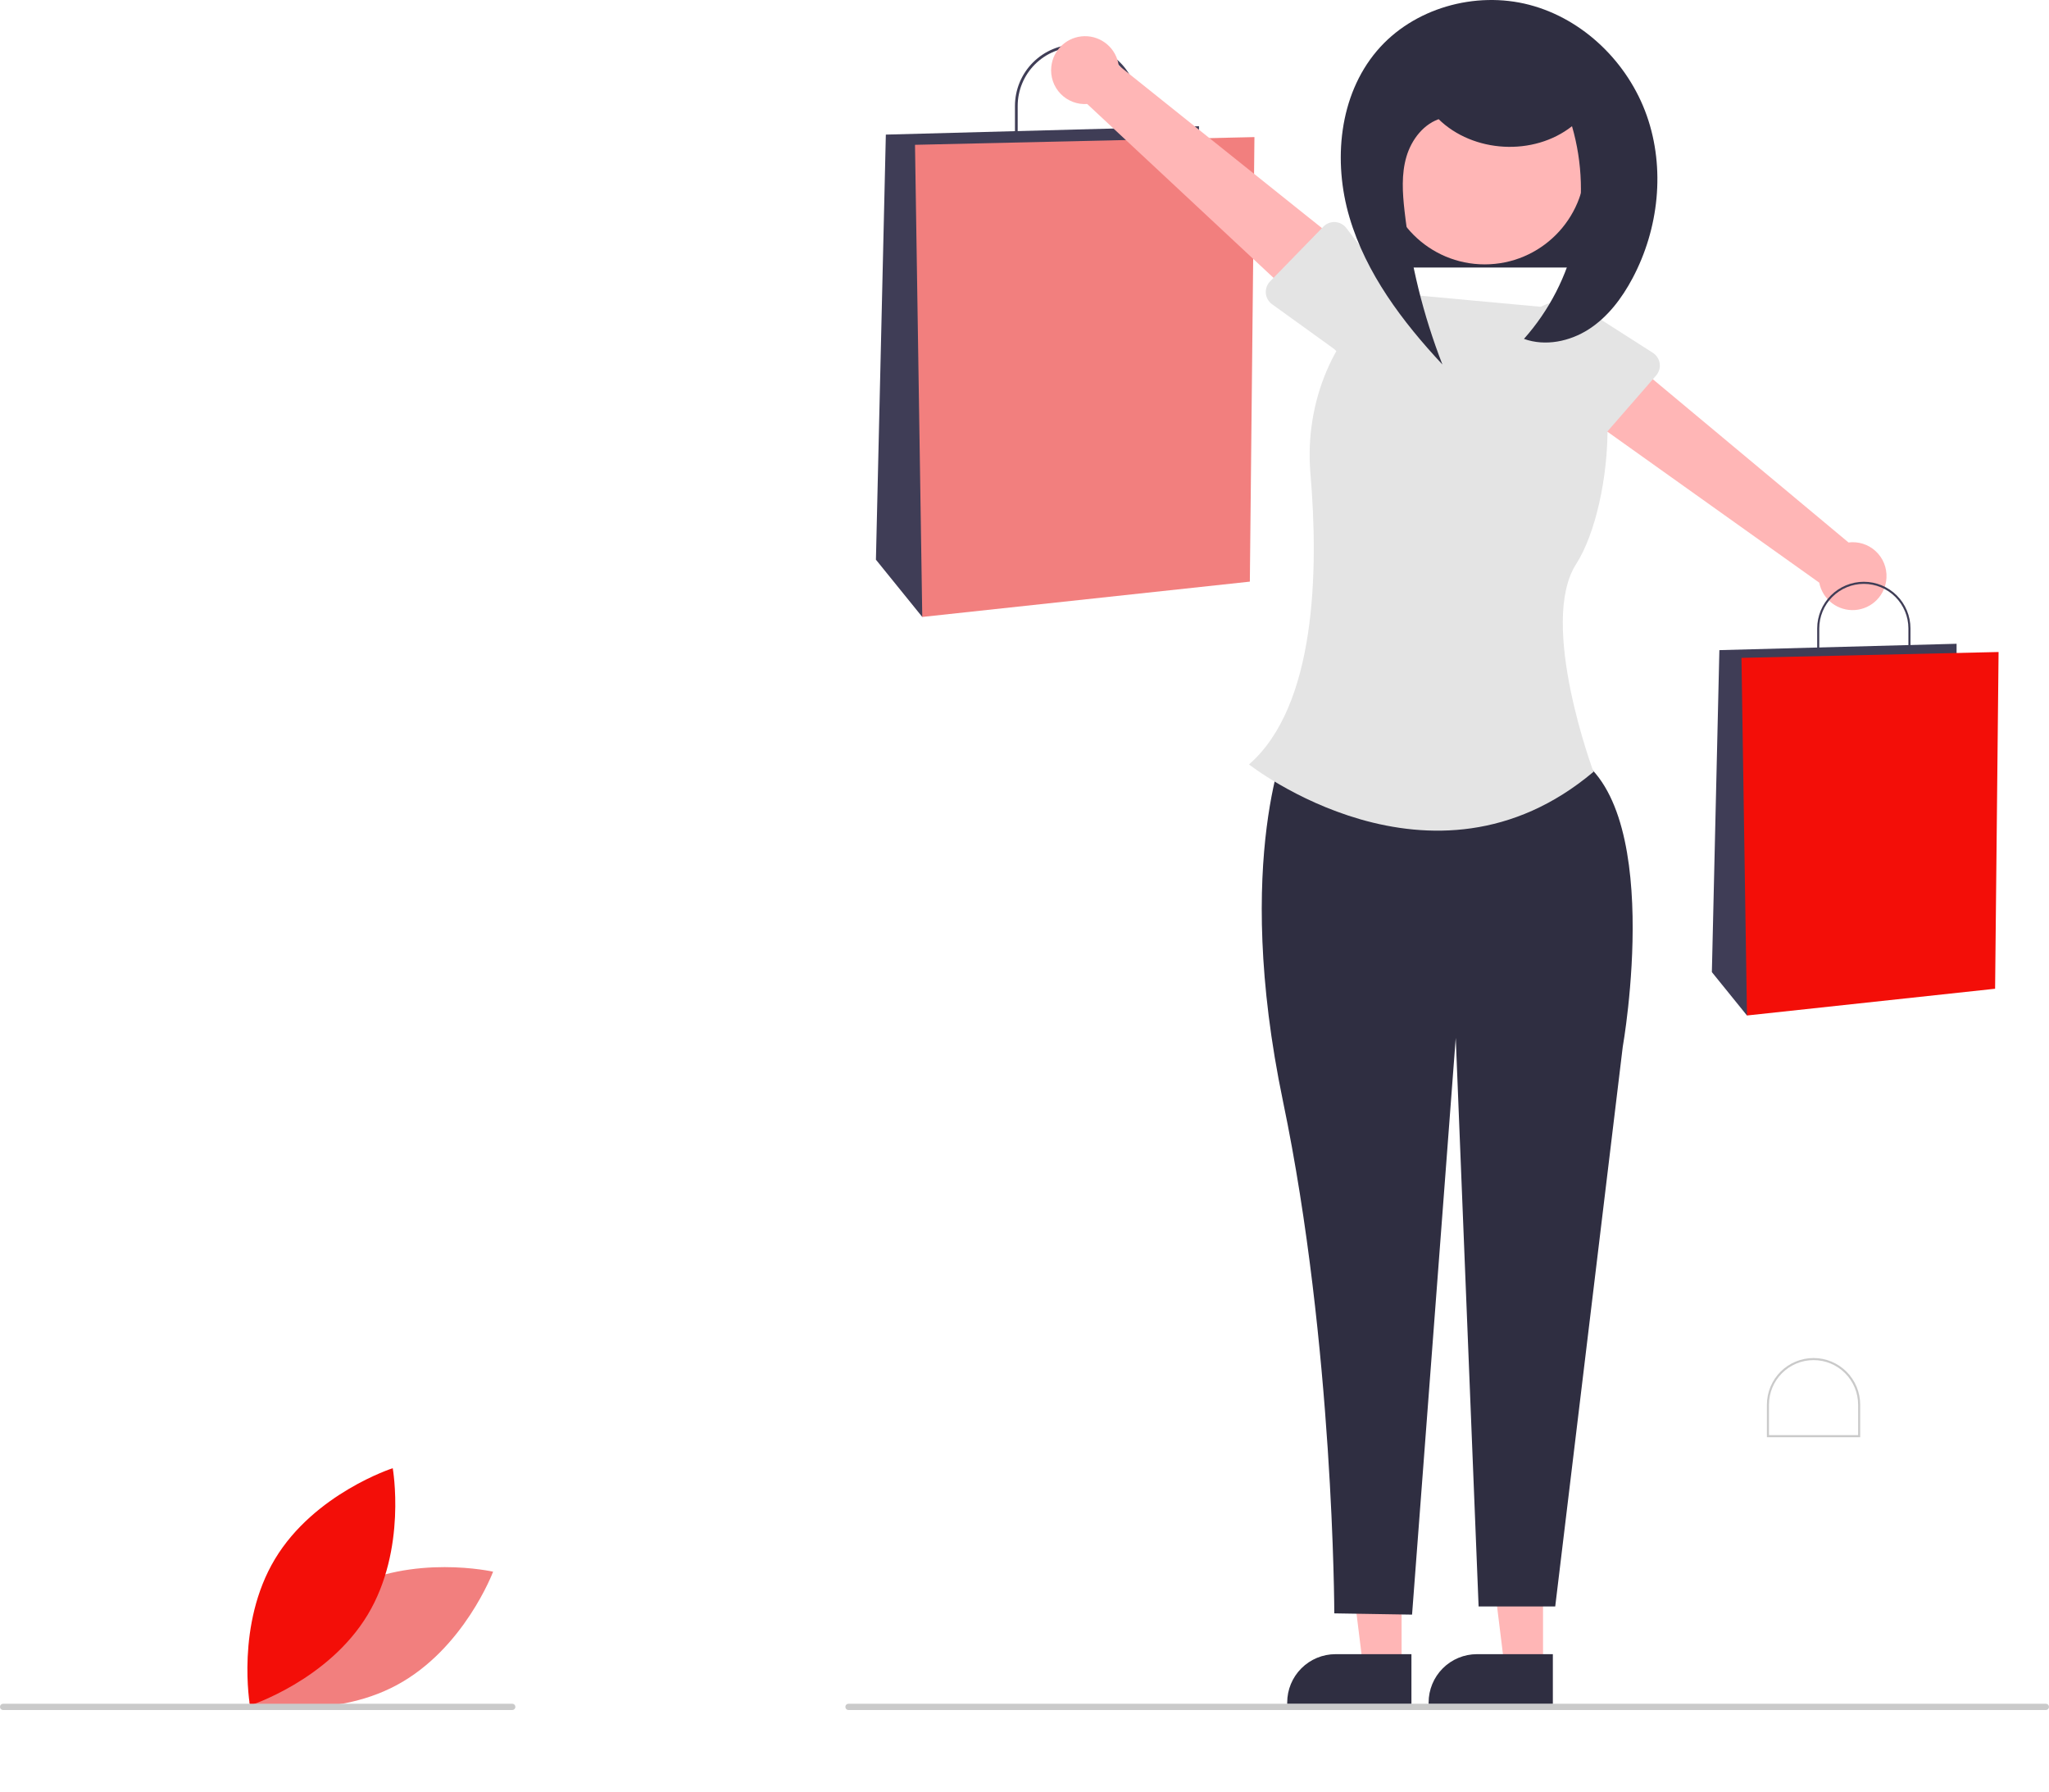 <svg width="342" height="299" viewBox="0 0 342 299" fill="none" xmlns="http://www.w3.org/2000/svg">
<g clip-path="url(#clip0_38_708)">
<path d="M57.676 265.301C46.44 271.358 41.617 284.214 41.617 284.214C41.617 284.214 55.01 287.249 66.246 281.191C77.482 275.134 82.305 262.278 82.305 262.278C82.305 262.278 68.912 259.243 57.676 265.301Z" fill="#F27F7E"/>
<path d="M61.373 269.464C54.792 280.4 41.721 284.612 41.721 284.612C41.721 284.612 39.319 271.093 45.9 260.157C52.481 249.221 65.552 245.009 65.552 245.009C65.552 245.009 67.953 258.528 61.373 269.464Z" fill="#F30E08"/>
<path d="M269.322 21.044H229.457V44.644H269.322V21.044Z" fill="#2F2E41"/>
<path d="M189.963 24.849H169.409V17.683C169.409 14.958 170.492 12.344 172.419 10.417C174.346 8.491 176.96 7.408 179.686 7.408C182.412 7.408 185.026 8.491 186.953 10.417C188.88 12.344 189.963 14.958 189.963 17.683V24.849ZM169.864 24.394H189.508V17.683C189.508 15.079 188.473 12.581 186.631 10.739C184.789 8.898 182.291 7.863 179.686 7.863C177.081 7.863 174.583 8.898 172.741 10.739C170.899 12.581 169.864 15.079 169.864 17.683V24.394Z" fill="#3F3D56"/>
<path d="M200.126 23.863V21.063L147.856 22.463L146.201 93.4L153.937 102.954L200.126 23.863Z" fill="#3F3D56"/>
<path d="M209.379 22.877L152.724 24.166L153.937 102.954L208.612 97.062L209.379 22.877Z" fill="#F27F7E"/>
<path d="M257.548 278.143H251.117L248.058 253.343H257.549L257.548 278.143Z" fill="#FFB6B6"/>
<path d="M259.188 284.375L238.452 284.374V284.112C238.452 281.972 239.303 279.92 240.816 278.406C242.33 276.893 244.383 276.043 246.523 276.043H246.523L259.188 276.043L259.188 284.375Z" fill="#2F2E41"/>
<path d="M233.943 278.143H227.512L224.453 253.343H233.944L233.943 278.143Z" fill="#FFB6B6"/>
<path d="M235.583 284.375L214.848 284.374V284.112C214.848 281.972 215.698 279.92 217.212 278.406C218.725 276.893 220.778 276.043 222.918 276.043H222.919L235.584 276.043L235.583 284.375Z" fill="#2F2E41"/>
<path d="M215.057 122.856C215.057 122.856 205.662 143.087 214.15 183.808C222.638 224.529 222.709 269.234 222.709 269.234L235.688 269.445L242.979 173.199L246.796 268.087H259.583L270.853 174.699C270.853 174.699 278.269 132.998 261.731 125.532L215.057 122.856Z" fill="#2F2E41"/>
<path d="M260.031 51.461L231.613 48.842C222.701 55.337 217.699 67.001 218.726 79.037C220.118 95.354 219.647 117.811 208.476 127.567C208.476 127.567 238.925 151.595 265.973 128.799C265.973 128.799 256.724 104.026 263.074 94.132C269.424 84.239 271.715 56.444 260.031 51.461Z" fill="#E4E4E4"/>
<path d="M175.473 11.14C175.385 11.959 175.479 12.787 175.747 13.566C176.014 14.345 176.449 15.056 177.021 15.649C177.594 16.241 178.289 16.701 179.058 16.996C179.827 17.291 180.651 17.414 181.473 17.356L218.995 52.367L225.72 42.125L186.723 10.931C186.534 9.557 185.847 8.3 184.793 7.399C183.739 6.497 182.391 6.014 181.005 6.039C179.618 6.065 178.289 6.599 177.269 7.539C176.25 8.479 175.61 9.76 175.473 11.14Z" fill="#FFB6B6"/>
<path d="M211.989 46.958L220.89 37.816C221.143 37.556 221.45 37.354 221.788 37.223C222.127 37.092 222.49 37.035 222.852 37.057C223.215 37.079 223.568 37.178 223.888 37.349C224.209 37.52 224.489 37.758 224.709 38.046L232.426 48.159C233.75 49.462 234.502 51.237 234.519 53.094C234.536 54.951 233.816 56.739 232.516 58.066C231.216 59.393 229.444 60.151 227.586 60.173C225.729 60.195 223.938 59.48 222.607 58.184L212.321 50.769C212.026 50.557 211.781 50.283 211.602 49.968C211.423 49.652 211.314 49.301 211.282 48.94C211.25 48.578 211.297 48.214 211.419 47.872C211.541 47.53 211.735 47.218 211.989 46.958V46.958Z" fill="#E4E4E4"/>
<path d="M314.873 96.399C314.915 95.577 314.775 94.755 314.465 93.992C314.154 93.229 313.68 92.544 313.076 91.984C312.472 91.424 311.753 91.003 310.968 90.751C310.184 90.5 309.354 90.423 308.537 90.526L269.127 57.654L262.981 68.254L303.652 97.233C303.917 98.595 304.673 99.811 305.775 100.653C306.877 101.494 308.25 101.902 309.633 101.8C311.016 101.697 312.314 101.09 313.28 100.095C314.245 99.1 314.812 97.785 314.873 96.399Z" fill="#FFB6B6"/>
<path d="M276.423 62.665L268.044 72.287C267.805 72.561 267.511 72.78 267.18 72.93C266.849 73.08 266.49 73.156 266.127 73.155C265.764 73.153 265.405 73.073 265.076 72.92C264.746 72.768 264.454 72.546 264.218 72.27L255.951 62.602C254.557 61.374 253.706 59.644 253.586 57.79C253.466 55.937 254.086 54.111 255.31 52.714C256.534 51.317 258.262 50.462 260.115 50.337C261.969 50.212 263.796 50.827 265.197 52.047L275.88 58.878C276.186 59.074 276.446 59.333 276.642 59.639C276.839 59.944 276.967 60.288 277.019 60.647C277.07 61.007 277.044 61.373 276.941 61.721C276.838 62.069 276.662 62.391 276.423 62.665Z" fill="#E4E4E4"/>
<path d="M318.877 110.299H303.309V104.871C303.309 102.807 304.129 100.827 305.589 99.368C307.048 97.908 309.028 97.088 311.093 97.088C313.158 97.088 315.138 97.908 316.597 99.368C318.057 100.827 318.877 102.807 318.877 104.871L318.877 110.299ZM303.653 109.955H318.533V104.871C318.533 102.899 317.749 101.007 316.354 99.612C314.958 98.217 313.066 97.433 311.093 97.433C309.12 97.433 307.228 98.217 305.832 99.612C304.437 101.007 303.653 102.899 303.653 104.871V109.955Z" fill="#3F3D56"/>
<path d="M326.575 109.553V107.431L286.982 108.492L285.729 162.224L291.589 169.462L326.575 109.553Z" fill="#3F3D56"/>
<path d="M333.584 108.806L290.669 109.782L291.588 169.462L333.003 164.999L333.584 108.806Z" fill="#F30E08"/>
<path d="M247.816 44.119C257.086 44.119 264.601 36.605 264.601 27.337C264.601 18.068 257.086 10.555 247.816 10.555C238.546 10.555 231.031 18.068 231.031 27.337C231.031 36.605 238.546 44.119 247.816 44.119Z" fill="#FFB6B6"/>
<path d="M240.088 19.857C245.895 25.547 256 26.092 262.385 21.061C264.157 27.172 264.351 33.633 262.949 39.84C261.547 46.047 258.594 51.797 254.366 56.553C257.918 57.836 262.007 56.992 265.182 54.947C268.357 52.901 270.708 49.779 272.482 46.445C276.874 38.193 277.974 28.117 274.867 19.301C271.759 10.485 264.315 3.174 255.27 0.807C246.225 -1.56 235.855 1.364 229.812 8.497C223.493 15.955 222.47 26.884 225.239 36.259C228.008 45.633 234.081 53.684 240.754 60.828C237.549 52.587 235.423 43.967 234.431 35.182C234.091 32.173 233.893 29.071 234.743 26.165C235.593 23.259 237.686 20.552 240.602 19.735" fill="#2F2E41"/>
<path d="M341.475 285.364H141.626C141.486 285.364 141.353 285.309 141.255 285.211C141.156 285.112 141.101 284.979 141.101 284.84C141.101 284.701 141.156 284.568 141.255 284.469C141.353 284.371 141.486 284.316 141.626 284.316H341.475C341.614 284.316 341.748 284.371 341.846 284.469C341.945 284.568 342 284.701 342 284.84C342 284.979 341.945 285.112 341.846 285.211C341.748 285.309 341.614 285.364 341.475 285.364Z" fill="#CACACA"/>
<path d="M85.5 285.364H0.525C0.385 285.364 0.252 285.309 0.154 285.211C0.055 285.112 0 284.979 0 284.84C0 284.701 0.055 284.568 0.154 284.469C0.252 284.371 0.385 284.316 0.525 284.316H85.5C85.639 284.316 85.772 284.371 85.871 284.469C85.969 284.568 86.025 284.701 86.025 284.84C86.025 284.979 85.969 285.112 85.871 285.211C85.772 285.309 85.639 285.364 85.5 285.364Z" fill="#CACACA"/>
<path d="M310.484 239.838H294.916V234.409C294.916 232.345 295.736 230.366 297.196 228.906C298.655 227.446 300.635 226.626 302.7 226.626C304.765 226.626 306.745 227.446 308.204 228.906C309.664 230.366 310.484 232.345 310.484 234.409L310.484 239.838ZM295.26 239.493H310.14V234.409C310.14 232.437 309.356 230.545 307.961 229.15C306.565 227.755 304.673 226.971 302.7 226.971C300.727 226.971 298.834 227.755 297.439 229.15C296.044 230.545 295.26 232.437 295.26 234.409V239.493Z" fill="#CACACA"/>
</g>
<defs>
<clipPath id="clip0_38_708">
<rect width="342" height="299" fill="white"/>
</clipPath>
</defs>
</svg>
